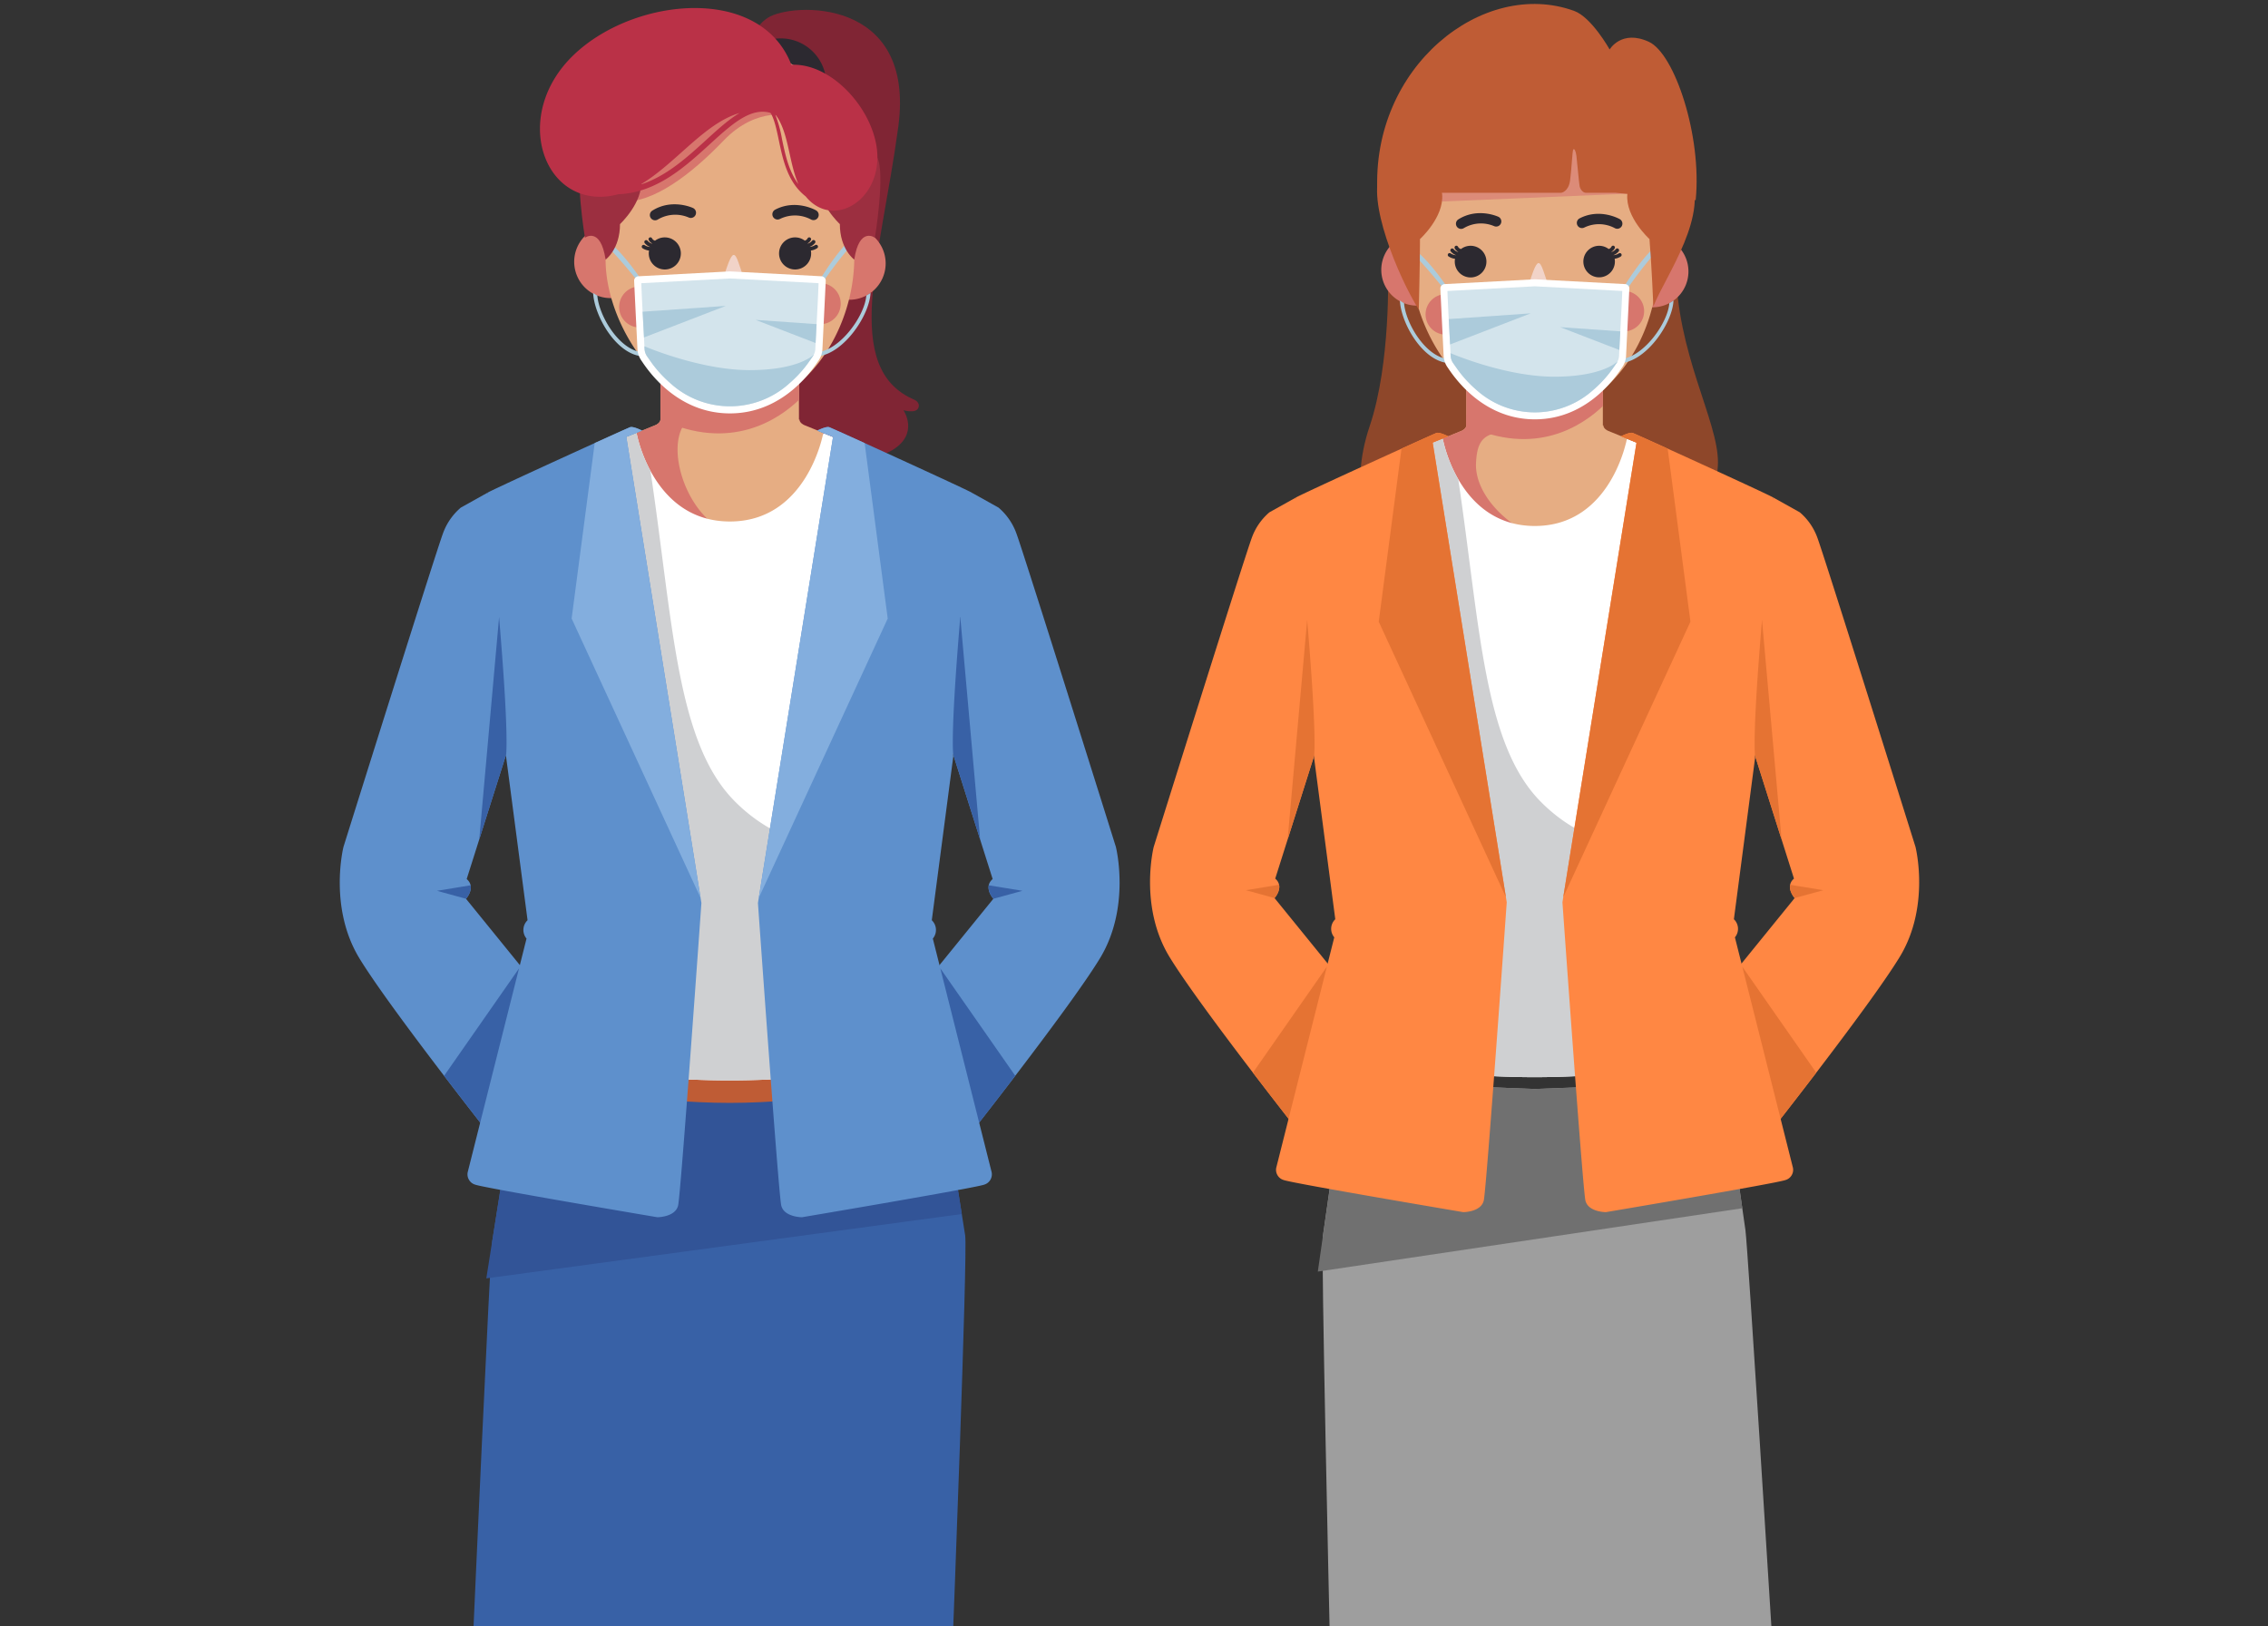 <?xml version="1.0" encoding="UTF-8"?>
<svg width="723.88" height="519.01" version="1.1" viewBox="0 0 723.88 519.01" xmlns="http://www.w3.org/2000/svg" xmlns:cc="http://creativecommons.org/ns#" xmlns:dc="http://purl.org/dc/elements/1.1/" xmlns:rdf="http://www.w3.org/1999/02/22-rdf-syntax-ns#" xmlns:xlink="http://www.w3.org/1999/xlink">
 <rect x="0" y="0" width="723.88" height="519.01" fill="#333333" stroke="none"/>
 <g transform="translate(-34.833,-47.428)" fill-rule="evenodd" data-name="Grupo 423">
  <path d="m274.74 67.014s-2.2-9.116 5.2-13.932 47.208-6.881 41.609 34.743-18.4 77.228 5.2 87.2c0 0 2 0.9 1.149 2.666s-4.7 0.645-4.7 0.645 5.25 7.655-3.851 12.9-49.76 10.594-47.707-30.616 3.1-93.606 3.1-93.606z" fill="#802534" data-name="Caminho 165"/>
  <path d="m284.02 88.776a14.549 14.549 0 1 0-14.549-14.549 14.579 14.579 0 0 0 14.549 14.549z" fill="#2c2930" data-name="Caminho 166"/>
  <path d="m267.73 123.26c-12.157 0-22.1 17.01-22.1 37.8v20.207c0 1.16-1.526 1.8-1.526 1.8l-6.025 2.464 0.309 9.273 9.941 16.79 0.441-0.473c3.872 11.026 10.934 18.444 18.963 18.444 8.059 0 15.145-7.473 19.008-18.567l0.555 0.6 9.94-16.79 0.311-9.273-6.026-2.464s-1.526-0.635-1.526-1.8l-0.158 0.069v-20.281c-3e-3 -20.789-9.95-37.799-22.107-37.799z" fill="#e6ad83" data-name="Caminho 167"/>
  <path d="m245.87 155.4q-0.246 2.771-0.249 5.658v20.207c0 1.16-1.526 1.8-1.526 1.8l-6.025 2.464 0.309 9.273 9.941 16.79 0.441-0.473c3.46 9.851 9.466 16.822 16.431 18.2 1.982 0.025 3.864-0.026 5.622-0.122a17 17 0 0 0 7.774-4.544c-2.84-1.751-1.726-1.055-14.616-9.033-10.226-6.339-15.973-23.92-11.143-32.195a8.552 8.552 0 0 1 6.043-4.211c-0.78-4.381-8.165-16.989-13.002-23.814z" fill="#d7766d" data-name="Caminho 168"/>
  <path d="m245.62 162.32v18.9c22.385 10.615 37.8-0.044 44.209-6.178v-8.46c-6.6-3.67-21.933-3.542-36.54-4.158-2.567-0.107-5.165-0.149-7.669-0.104z" fill="#d7766d" data-name="Caminho 169"/>
  <path d="m345.04 204.67 8.5 4.744a19.441 19.441 0 0 1 5.635 8.064c2.1 5.412 31.811 100.19 31.811 100.19s4.86 19.218-5.081 35.568-45.23 60.931-45.23 60.931l-21.269-39.944 32.478-39.987s-3.317-3.645-0.223-6.295l-15.9-50.184-2.623-45.517z" fill="#5e90cc" data-name="Caminho 170"/>
  <path d="m358.88 390.73c-7.938 10.388-14.984 19.354-17.353 22.361l-2.871-2.724-12.464-23.41-1.59-12.184 10.35-18.33zm-6.991-56.494s-1.929-2.12-1.472-4.3l10.748 1.759-9.276 2.545zm-4.223-18.921-11.9-37.558-1.492-25.87 7.049-7.612z" fill="#3861a6" data-name="Caminho 171"/>
  <path d="m190.41 204.67-8.5 4.744a19.434 19.434 0 0 0-5.634 8.064c-2.1 5.412-31.811 100.19-31.811 100.19s-4.862 19.218 5.08 35.568 45.231 60.931 45.231 60.931l21.268-39.944-32.477-39.987s3.314-3.645 0.221-6.295l15.9-50.184 2.622-45.517z" fill="#5e90cc" data-name="Caminho 172"/>
  <path d="m176.58 390.73c7.937 10.388 14.983 19.354 17.35 22.361l2.872-2.724 12.466-23.41 1.589-12.184-10.352-18.33zm6.991-56.494s1.929-2.12 1.47-4.3l-10.747 1.759 9.277 2.545zm4.222-18.921 11.9-37.558 1.49-25.87-7.047-7.612z" fill="#3861a6" data-name="Caminho 173"/>
  <path d="m329.67 393.85 4.067 9.28s3.9 6.628 4.391 8.948c0.327 1.56 3.029 18.606 4.762 29.6 0.843 5.353-3.984 129.53-3.984 129.53l-153.04-2.298s5.375-120.96 6.056-125.29c1.7-10.8 4.721-29.887 5.068-31.542 0.487-2.32 4.39-8.948 4.39-8.948l4.066-9.28 62.115 2.153z" fill="#3861a6" data-name="Caminho 174"/>
  <path d="m329.67 393.85 4.067 9.28s3.9 6.628 4.391 8.948c0.265 1.26 2.08 12.641 3.684 22.764l-151.76 20.528c0.961-6.048 1.682-10.6 1.863-11.75 1.7-10.8 4.721-29.887 5.07-31.542 0.485-2.32 4.388-8.948 4.388-8.948l4.066-9.28 62.115 2.153z" fill="#325497" data-name="Caminho 175"/>
  <path d="m211.46 387.92v5.931s30.563 5.523 56.265 5.523 56.263-5.523 56.263-5.523v-5.931l-56.263 0.628z" fill="#bf5c35" data-name="Caminho 176"/>
  <path d="m297.6 185.61 42.485 17.2-1.694 41.76c-3.423 43.7-10.208 107.97-10.208 110.66s2.518 11.045 5.51 21.1a7.287 7.287 0 0 1-2.191 6.51 40.173 40.173 0 0 1-7.512 5.079c-48.372 5.7-64.157 5.7-112.53 0a40.18 40.18 0 0 1-7.511-5.079 7.28 7.28 0 0 1-2.192-6.51c2.992-10.051 5.511-18.4 5.511-21.1s-5.9-65.2-9.325-108.9l-2.578-43.527 42.7-17.29-0.059 0.088s5.037 28.24 29.794 28.24 29.798-28.219 29.798-28.236z" fill="#fff" data-name="Caminho 177"/>
  <path d="m329.42 341.71c-0.761 7.8-1.234 12.815-1.234 13.525 0 2.691 2.518 11.047 5.51 21.1a7.273 7.273 0 0 1-2.191 6.508 40.121 40.121 0 0 1-7.512 5.081c-48.372 5.7-64.157 5.7-112.53 0a40.128 40.128 0 0 1-7.511-5.081 7.269 7.269 0 0 1-2.192-6.508c2.992-10.051 5.511-18.4 5.511-21.1s-5.9-65.2-9.325-108.9l-2.229-37.62c9.758-6.645 18.707-12.232 25.966-16.561l16.389-6.636-0.059 0.088a45.011 45.011 0 0 0 4.43 12.067c7.2 48.21 8.227 86.356 26.655 105.2 20.4 20.862 46.824 14.835 46.824 14.835s5.474 9.378 13.496 24.002z" fill="#cfd0d2" data-name="Caminho 178"/>
  <path d="m239.77 184.83s-2.8-1.426-3.8-1.094-43.687 19.773-45.565 20.933c0 0 7.25 69.614 5.945 84.127l6.868 52.291a4.281 4.281 0 0 0-0.331 5.855l-18.779 74.561a3.44 3.44 0 0 0 2.431 3.977c3.092 1.1 58.1 10.383 58.1 10.383s5.745 0 6.628-3.756 7.436-96.512 7.436-96.512l-23.968-148.73z" fill="#5e90cc" data-name="Caminho 179"/>
  <path d="m295.68 184.83s2.8-1.426 3.8-1.094 43.689 19.773 45.567 20.933c0 0-7.253 69.614-5.948 84.127l-6.866 52.291a4.281 4.281 0 0 1 0.331 5.855l18.778 74.561a3.439 3.439 0 0 1-2.431 3.977c-3.093 1.1-58.1 10.383-58.1 10.383s-5.743 0-6.627-3.756-7.438-96.512-7.438-96.512l23.971-148.73z" fill="#5e90cc" data-name="Caminho 180"/>
  <path d="m295.68 184.83s2.8-1.426 3.8-1.094c0.324 0.107 5.037 2.227 11.322 5.083l7.368 55.988-41.17 89.17 23.71-147.11z" fill="#83aede" data-name="Caminho 181"/>
  <path d="m239.77 184.83s-2.8-1.426-3.8-1.094c-0.322 0.107-5.038 2.227-11.323 5.083l-7.367 55.988 41.165 89.17-23.704-147.11z" fill="#83aede" data-name="Caminho 182"/>
  <path d="m307.52 120.01c0.288 0.04 0.57 0.09 0.85 0.151h7e-3a11.595 11.595 0 1 1-9.691 2.264c-0.319 3.42 0.2 7.659 4.56 8.113l-0.08-6.684c-0.032-2.705 2.499-3.931 4.354-3.844z" fill="#d7766d" data-name="Caminho 183"/>
  <path d="m228.25 119.46c-0.288 0.038-0.57 0.083-0.852 0.139h-8e-3a11.593 11.593 0 1 0 9.659 2.4c0.271 3.424-0.3 7.655-4.674 8.049l0.174-6.683c0.072-2.704-2.444-3.964-4.299-3.905z" fill="#d7766d" data-name="Caminho 184"/>
  <path d="m267.81 178.06c-21.637 0-39.688-26.7-39.688-47.778v-28a39.8 39.8 0 0 1 39.682-39.683h6e-3a39.8 39.8 0 0 1 39.681 39.683v27.411c0 23.098-15.745 48.367-39.681 48.367z" fill="#e6ad83" data-name="Caminho 185"/>
  <g fill="#d7766d">
   <path d="m230.46 88.909 0.012-0.036c0.105-0.038 48.6-17.231 49.629-16.055s7.362 11.636 7.362 11.636-10.9-3.388-21.65 7.805-22.386 19.741-32.254 19.59c-9.656-0.149-3.374-22.001-3.099-22.94z" data-name="Caminho 186"/>
   <path d="m296.5 137.79a6.548 6.548 0 1 0 6.667 6.426 6.544 6.544 0 0 0-6.667-6.426z" data-name="Caminho 187"/>
   <path d="m238.87 138.84a6.547 6.547 0 1 0 6.667 6.425 6.549 6.549 0 0 0-6.667-6.425z" data-name="Caminho 188"/>
  </g>
  <path d="m256.01 113.8a1.662 1.662 0 0 1-1.373 3.028 10.891 10.891 0 0 0-9.814 0.631 1.669 1.669 0 1 1-1.776-2.826c6.321-3.972 12.949-0.839 12.963-0.833z" fill="#2c2930" data-name="Caminho 189"/>
  <path d="m295.26 114.54a1.663 1.663 0 1 1-1.615 2.907 10.889 10.889 0 0 0-9.832-0.169 1.669 1.669 0 1 1-1.54-2.961c6.622-3.447 12.969 0.215 12.987 0.223z" fill="#2c2930" data-name="Caminho 190"/>
  <g fill="#fff">
   <path d="m257.98 149.54a11.747 11.747 0 1 0 23.494 0.214h-0.02a2.034 2.034 0 0 0-2.009-2.046l-19.4-0.177a2.036 2.036 0 0 0-2.046 2.009z" data-name="Caminho 191"/>
   <path d="m262.27 158.73a11.744 11.744 0 0 0 13.571 0.951 7.3 7.3 0 0 0-6.677-4.394 7.407 7.407 0 0 0-6.894 3.443z" data-name="Caminho 192"/>
   <path d="m278.79 147.7-18.232-0.166c-0.307 2.012 0.607 4.059 1.958 4.515 1.647 0.554 14.842 0.33 15.786-0.7 0.456-0.497 0.53-2.113 0.488-3.649z" data-name="Caminho 193"/>
  </g>
  <path d="m270.51 131.13c0.852 2.42 2.338 6.792 2.212 7.479-0.181 0.956-5.233 1.207-6.558-0.254-0.884-0.974 0.211-4.6 1.169-7.014 1.305-3.292 2.033-3.467 3.177-0.211z" fill="#f1d3c8" data-name="Caminho 194"/>
  <path d="m247.02 123.18a5.106 5.106 0 0 0-3.117 1.058 1.507 1.507 0 0 1-0.957-0.756 0.591 0.591 0 0 0-1.052 0.541 2.536 2.536 0 0 0 1.11 1.106l-0.044 0.055a2.743 2.743 0 0 1-1.437-0.928 0.592 0.592 0 0 0-0.921 0.743 3.852 3.852 0 0 0 1.74 1.218l-7e-3 0.01a3.671 3.671 0 0 1-1.776-0.579 0.593 0.593 0 0 0-0.637 1 4.749 4.749 0 0 0 1.834 0.705l0.23 0.033a5.052 5.052 0 0 0-0.082 0.917 5.119 5.119 0 1 0 5.119-5.12zm41.584 0a5.12 5.12 0 1 0 5.121 5.12 5.178 5.178 0 0 0-0.084-0.929l0.151-0.021a4.745 4.745 0 0 0 1.833-0.705 0.593 0.593 0 1 0-0.637-1 3.681 3.681 0 0 1-1.7 0.573l-0.013-0.029a3.821 3.821 0 0 0 1.669-1.189 0.592 0.592 0 1 0-0.921-0.743 2.755 2.755 0 0 1-1.371 0.91l-0.051-0.067a2.559 2.559 0 0 0 1.05-1.076 0.592 0.592 0 0 0-1.053-0.541 1.493 1.493 0 0 1-0.9 0.739 5.1 5.1 0 0 0-3.094-1.042z" fill="#2c2930" data-name="Caminho 195"/>
  <g fill="#accbdb">
   <path d="m297.73 137.1a0.646 0.646 0 0 1-1.239-0.369c0.012-0.038 9.393-15.814 14.362-15.029l-1.4 1.091c-4.952 4.45-11.714 14.268-11.723 14.307z" data-name="Caminho 196"/>
   <path d="m238.13 136.87a0.646 0.646 0 1 0 1.238-0.367c-0.011-0.038-9.495-14.331-14.464-13.546l0.765 0.326 0.607 0.411c4.948 4.454 11.844 13.142 11.854 13.176z" data-name="Caminho 197"/>
   <path d="m239.64 161.11a0.645 0.645 0 1 0 0.142-1.283l-0.227-0.025c-7.248-0.908-13.57-11.666-14.069-18.068-0.456-0.255-0.9-0.529-1.342-0.835 0.338 7.215 7.12 19.169 15.256 20.185z" data-name="Caminho 198"/>
   <path d="m295.86 161.11a0.645 0.645 0 1 1-0.141-1.283l0.226-0.025c7.248-0.908 14.9-11.666 15.394-18.068 0.455-0.255 0.9-0.529 1.345-0.835-0.34 7.215-8.448 19.169-16.583 20.185z" data-name="Caminho 199"/>
  </g>
  <path d="m267.81 134.03 29.437 1.572s1.176 0.339 1.139 1.42-1.065 21.936-1.065 21.936a6.977 6.977 0 0 1-1.218 3.5c-1.164 1.624-10.429 16.89-28.293 16.89s-27.128-15.266-28.294-16.89a6.989 6.989 0 0 1-1.218-3.5s-1.031-20.854-1.065-21.936 1.141-1.42 1.141-1.42z" fill="#fff" data-name="Caminho 200"/>
  <path d="m267.81 136.29-28.288 1.51c0.249 7.005 0.723 14.046 1.036 21.052a4.658 4.658 0 0 0 0.793 2.28c0.789 1.1 1.492 2.17 2.339 3.24a38.693 38.693 0 0 0 5.182 5.416 28.235 28.235 0 0 0 37.874 0 38.7 38.7 0 0 0 5.183-5.416c0.847-1.07 1.548-2.143 2.338-3.24a4.648 4.648 0 0 0 0.793-2.28c0.314-7.006 0.787-14.047 1.038-21.052z" fill="#d3e4ec" data-name="Caminho 201"/>
  <path d="m239.94 146.9c0.146 2.738 0.3 5.477 0.438 8.213l26.1-10.066zm0.577 11.025 0.042 0.926a4.658 4.658 0 0 0 0.793 2.28c0.789 1.1 1.492 2.17 2.339 3.24a38.693 38.693 0 0 0 5.182 5.416 28.235 28.235 0 0 0 37.874 0 38.7 38.7 0 0 0 5.183-5.416c0.847-1.07 1.548-2.143 2.338-3.24a3.8 3.8 0 0 0 0.327-0.556s-4.587 4.963-20.513 4.963-33.565-7.613-33.565-7.613zm54.635-1.03q0.146-3.01 0.315-6.025l-19.459-1.36z" fill="#accbdb" data-name="Caminho 202"/>
  <path d="m228.12 130.28s4.6-3.309 4.6-11.335c0 0 7.364-6.849 6.776-14.066s-8.729-16.806-8.729-16.806-7.325 4.58-9.976 9.589 0.735 25.627 0.735 25.627 5.005-3.686 6.594 6.991z" fill="#9c2f40" data-name="Caminho 203"/>
  <path d="m307.49 130.28s-4.6-3.309-4.6-11.335c0 0-7.365-6.849-6.776-14.066s8.73-16.806 8.73-16.806 7.323 4.58 9.976 9.589-0.739 25.627-0.739 25.627-5.003-3.686-6.591 6.991z" fill="#9c2f40" data-name="Caminho 204"/>
  <path d="m284.1 84.6-0.171-0.073a0.892 0.892 0 0 1-0.809-0.047c-7.244-4.235-13.924 1.852-21.764 9-7.922 7.222-16.979 15.475-29.192 15.931a22.48 22.48 0 0 1-3.363 0.665c-20.92 2.439-30.485-26.023-11.105-44.886 20.784-20.229 66.2-23.2 71.4 9.277 0 0 0.948 6.963-5 10.131zm-13.18-1.115c-11.28 3.216-20.489 16.273-31.73 22.874 8.225-2.594 14.934-8.705 20.96-14.2 3.763-3.434 7.275-6.636 10.767-8.676z" fill="#ba3147" data-name="Caminho 205"/>
  <path d="m275.47 79.847 0.109 0.024a0.536 0.536 0 0 0 0.411 0.263c5 0.483 6.11 5.782 7.41 12 1.315 6.285 2.818 13.47 8.589 17.975a13.764 13.764 0 0 0 1.4 1.5c9.3 8.522 23.931-1.946 21.137-17.9-3-17.113-24.012-34.488-37.928-20.538 0 0-2.9 3.047-1.127 6.672zm6.793 4.082c4.349 5.518 4.242 15.089 7.385 22.236-3.086-4.145-4.2-9.464-5.2-14.247a41.8 41.8 0 0 0-2.185-7.989z" fill="#ba3147" data-name="Caminho 206"/>
 </g>
 <g transform="translate(-15.838,-49.938)" fill-rule="evenodd" data-name="Grupo 424">
  <path d="m465.52 133.9-6.667 2.82s0.925 29.127-5.848 49.184-1.385 37.006 9.545 32.948c0 0 0.637 12.217 9.7 15.041s20.317 5.007 20.317 5.007l30.483 1.91s28.941 9.072 31.1-29.367c0 0 9.852-0.477 10.006-13.848s-13.391-35.1-13.391-62.793-85.245-0.902-85.245-0.902z" fill="#8e472a" data-name="Caminho 207"/>
  <path d="m505.64 128.44c-11.992 0-21.8 16.775-21.8 37.279v19.929c0 1.143-1.5 1.769-1.5 1.769l-5.941 2.43 0.3 9.146 9.8 16.56 0.436-0.468c3.819 10.875 10.783 18.191 18.7 18.191 7.947 0 14.935-7.372 18.744-18.313l0.55 0.59 9.8-16.56 0.3-9.146-5.944-2.43s-1.5-0.626-1.5-1.769l-0.157 0.067v-20c0.012-20.5-9.798-37.275-21.788-37.275z" fill="#e6ad83" data-name="Caminho 208"/>
  <path d="m483.84 182.2v3.451c0 1.143-1.5 1.769-1.5 1.769l-5.941 2.43 0.3 9.146 9.8 16.56 0.436-0.468a34.707 34.707 0 0 0 7.858 13.216c13.3 0.789 23.76-2.512 16.147-5.011-14.63-4.8-24.46-16-24-25.6s4.114-10.518 17.833-9.831a72.132 72.132 0 0 0-20.933-5.662z" fill="#d7766d" data-name="Caminho 209"/>
  <path d="m483.84 166.97v18.64c22.076 10.467 37.279-0.045 43.6-6.093v-8.344c-6.505-3.62-21.633-3.493-36.039-4.1-2.529-0.108-5.097-0.149-7.561-0.103z" fill="#d7766d" data-name="Caminho 210"/>
  <path d="m581.89 208.74 8.385 4.679a19.164 19.164 0 0 1 5.558 7.953c2.067 5.339 31.373 98.808 31.373 98.808s4.792 18.956-5.01 35.08-44.608 60.091-44.608 60.091l-20.977-39.392 32.03-39.437s-3.27-3.6-0.218-6.209l-15.68-49.493-2.586-44.889z" fill="#ff8743" data-name="Caminho 211"/>
  <path d="m595.53 392.24c-7.828 10.243-14.775 19.088-17.113 22.053l-2.83-2.687-12.291-23.089-1.571-12.012 10.208-18.077 23.6 33.816zm-6.894-55.717s-1.9-2.092-1.45-4.245l10.6 1.735-9.148 2.51zm-4.163-18.661-11.735-37.041-1.471-25.516 6.952-7.507z" fill="#e57333" data-name="Caminho 212"/>
  <path d="m429.39 208.74-8.389 4.679a19.185 19.185 0 0 0-5.555 7.953c-2.071 5.339-31.373 98.808-31.373 98.808s-4.795 18.956 5.01 35.08 44.608 60.091 44.608 60.091l20.974-39.392-32.029-39.437s3.268-3.6 0.218-6.209l15.678-49.493 2.588-44.889z" fill="#ff8743" data-name="Caminho 213"/>
  <path d="m415.74 392.24c7.827 10.243 14.778 19.088 17.113 22.053l2.831-2.687 12.293-23.089 1.568-12.016-10.209-18.077-23.6 33.816zm6.9-55.717s1.9-2.092 1.451-4.245l-10.6 1.735zm4.163-18.661 11.733-37.041 1.464-25.516-6.952-7.507z" fill="#e57333" data-name="Caminho 214"/>
  <path d="m561.12 395.32 3.635 9.152s3.486 6.535 3.922 8.824c0.292 1.54 2.707 18.35 4.255 29.2 0.752 5.277 8.46 129.33 8.46 129.33l-141.18-2.176s-2.763-120.97-2.156-125.24c1.518-10.65 4.217-29.476 4.527-31.107 0.435-2.289 3.924-8.824 3.924-8.824l3.629-9.152 55.492 2.122z" fill="#9e9e9e" data-name="Caminho 215"/>
  <path d="m561.13 395.32 3.631 9.152s3.486 6.535 3.922 8.824c0.235 1.234 1.833 12.284 3.254 22.206l-135.49 20.214c0.838-5.826 1.467-10.191 1.625-11.313 1.518-10.65 4.217-29.476 4.527-31.107 0.435-2.289 3.924-8.824 3.924-8.824l3.629-9.152 55.492 2.122z" fill="#707070" data-name="Caminho 216"/>
  <path d="m535.1 189.94 41.9 16.963-1.67 41.183c-3.378 43.1-10.069 106.49-10.069 109.14s2.486 10.895 5.436 20.807a7.187 7.187 0 0 1-2.162 6.419 39.52 39.52 0 0 1-7.411 5.011c-47.7 5.62-63.271 5.62-110.98 0a39.517 39.517 0 0 1-7.407-5.011 7.172 7.172 0 0 1-2.161-6.419c2.949-9.913 5.435-18.153 5.435-20.807s-5.82-64.3-9.2-107.4l-2.542-42.925 42.12-17.054-0.062 0.088s4.971 27.85 29.388 27.85 29.383-27.831 29.383-27.847z" fill="#fff" data-name="Caminho 217"/>
  <path d="m566.54 343.22c-0.787 8.07-1.282 13.287-1.282 14.007 0 2.654 2.486 10.895 5.436 20.807a7.186 7.186 0 0 1-2.162 6.418 39.52 39.52 0 0 1-7.411 5.011c-47.7 5.62-63.271 5.62-110.98 0a39.517 39.517 0 0 1-7.407-5.011 7.171 7.171 0 0 1-2.161-6.418c2.949-9.913 5.435-18.153 5.435-20.807s-5.82-64.3-9.2-107.4l-2.179-36.82c10.2-6.961 19.523-12.761 26.938-17.162l14.817-6-0.062 0.088a44.625 44.625 0 0 0 4.959 12.951c6.963 47.051 8.093 84.253 26.133 102.7 20.116 20.575 46.18 14.631 46.18 14.631s5.23 8.96 12.944 23.005z" fill="#cfd0d2" data-name="Caminho 218"/>
  <path d="m478.07 189.17s-2.763-1.406-3.745-1.079-43.087 19.5-44.936 20.646c0 0 7.149 68.655 5.861 82.969l6.773 51.572a4.223 4.223 0 0 0-0.326 5.774l-18.52 73.535a3.389 3.389 0 0 0 2.4 3.92c3.053 1.091 57.3 10.242 57.3 10.242s5.665 0 6.535-3.7 7.335-95.184 7.335-95.184l-23.638-146.69z" fill="#ff8743" data-name="Caminho 219"/>
  <path d="m533.2 189.17s2.764-1.406 3.744-1.079 43.088 19.5 44.941 20.646c0 0-7.153 68.655-5.866 82.969l-6.773 51.572a4.22 4.22 0 0 1 0.327 5.774l18.52 73.535a3.389 3.389 0 0 1-2.4 3.92c-3.049 1.091-57.3 10.242-57.3 10.242s-5.664 0-6.535-3.7-7.333-95.184-7.333-95.184l23.639-146.68z" fill="#ff8743" data-name="Caminho 220"/>
  <path d="m533.2 189.17s2.764-1.406 3.744-1.079c0.321 0.107 4.968 2.2 11.167 5.013l7.267 55.219-40.6 87.942 23.384-145.09z" fill="#e57333" data-name="Caminho 221"/>
  <path d="m478.07 189.17s-2.763-1.406-3.745-1.079c-0.316 0.107-4.968 2.2-11.166 5.013l-7.267 55.219 40.6 87.942-23.383-145.09z" fill="#e57333" data-name="Caminho 222"/>
  <path d="m544.89 125.24c0.281 0.04 0.561 0.089 0.836 0.149h7e-3a11.436 11.436 0 1 1-9.556 2.233c-0.315 3.373 0.193 7.553 4.5 8l-0.079-6.592c-0.035-2.667 2.463-3.876 4.292-3.79z" fill="#d7766d" data-name="Caminho 223"/>
  <path d="m466.71 124.7c-0.284 0.036-0.561 0.081-0.838 0.137h-9e-3a11.434 11.434 0 1 0 9.526 2.364c0.267 3.378-0.3 7.551-4.61 7.939l0.171-6.591c0.071-2.668-2.41-3.912-4.24-3.849z" fill="#d7766d" data-name="Caminho 224"/>
  <path d="m505.72 182.49c-21.339 0-39.143-26.331-39.143-47.12v-27.618a39.255 39.255 0 0 1 39.138-39.137 39.252 39.252 0 0 1 39.134 39.137v27.033c5e-3 22.783-15.523 47.705-39.129 47.705z" fill="#e6ad83" data-name="Caminho 225"/>
  <path d="m538.22 111.62-67.107 2.832 0.435-10.023 31.594-6.537 21.354-9.368z" fill="#dc8b78" data-name="Caminho 226"/>
  <path d="m534.02 142.78a6.458 6.458 0 1 0 6.577 6.338 6.459 6.459 0 0 0-6.577-6.338z" fill="#d7766d" data-name="Caminho 227"/>
  <path d="m477.18 143.81a6.458 6.458 0 1 0 6.575 6.337 6.456 6.456 0 0 0-6.575-6.337z" fill="#d7766d" data-name="Caminho 228"/>
  <path d="m494.09 119.12a1.64 1.64 0 0 1-1.355 2.986 10.741 10.741 0 0 0-9.678 0.622 1.646 1.646 0 0 1-1.754-2.786c6.233-3.92 12.769-0.83 12.787-0.822z" fill="#2c2930" data-name="Caminho 229"/>
  <path d="m532.79 119.85a1.64 1.64 0 1 1-1.592 2.867 10.734 10.734 0 0 0-9.7-0.167 1.646 1.646 0 0 1-1.519-2.92c6.537-3.4 12.797 0.21 12.811 0.22z" fill="#2c2930" data-name="Caminho 230"/>
  <g fill="#fff">
   <path d="m496.02 154.36a11.586 11.586 0 1 0 23.171 0.21h-0.02a2 2 0 0 0-1.981-2.018l-19.132-0.174a2.008 2.008 0 0 0-2.018 1.983z" data-name="Caminho 231"/>
   <path d="m500.26 163.42a11.585 11.585 0 0 0 13.385 0.938 7.208 7.208 0 0 0-6.585-4.333 7.3 7.3 0 0 0-6.8 3.395z" data-name="Caminho 232"/>
   <path d="m516.55 152.55-17.98-0.163c-0.3 1.985 0.6 4 1.934 4.452 1.623 0.547 14.638 0.327 15.566-0.691 0.451-0.491 0.526-2.083 0.48-3.598z" data-name="Caminho 233"/>
  </g>
  <path d="m508.38 136.21c0.839 2.387 2.305 6.7 2.178 7.375-0.175 0.944-5.158 1.192-6.466-0.25-0.871-0.958 0.209-4.536 1.154-6.918 1.288-3.245 2.004-3.415 3.134-0.207z" fill="#f1d3c8" data-name="Caminho 234"/>
  <path d="m485.21 128.37a5.035 5.035 0 0 0-3.076 1.043 1.494 1.494 0 0 1-0.944-0.744 0.583 0.583 0 1 0-1.038 0.531 2.533 2.533 0 0 0 1.093 1.093l-0.042 0.054a2.7 2.7 0 0 1-1.417-0.916 0.584 0.584 0 0 0-0.909 0.733 3.793 3.793 0 0 0 1.717 1.2l-8e-3 9e-3a3.621 3.621 0 0 1-1.753-0.572 0.584 0.584 0 1 0-0.627 0.985 4.679 4.679 0 0 0 1.808 0.7l0.224 0.032a5.307 5.307 0 0 0-0.079 0.9 5.051 5.051 0 1 0 5.051-5.049zm41.012 0a5.033 5.033 0 1 0 4.965 4.134l0.149-0.022a4.675 4.675 0 0 0 1.81-0.7 0.584 0.584 0 0 0-0.628-0.985 3.62 3.62 0 0 1-1.682 0.567l-0.012-0.029a3.791 3.791 0 0 0 1.652-1.176 0.584 0.584 0 0 0-0.91-0.733 2.7 2.7 0 0 1-1.351 0.9l-0.053-0.066a2.5 2.5 0 0 0 1.035-1.057 0.583 0.583 0 1 0-1.037-0.531 1.48 1.48 0 0 1-0.887 0.727 5.022 5.022 0 0 0-3.051-1.029z" fill="#2c2930" data-name="Caminho 235"/>
  <g fill="#accbdb">
   <path d="m535.23 142.09a0.637 0.637 0 0 1-1.221-0.363c0.01-0.039 9.262-15.6 14.163-14.824l-1.383 1.076c-4.878 4.394-11.55 14.075-11.559 14.111z" data-name="Caminho 236"/>
   <path d="m476.45 141.87a0.638 0.638 0 0 0 1.224-0.364c-0.013-0.038-9.366-14.133-14.268-13.359l0.756 0.322 0.6 0.4c4.879 4.397 11.678 12.965 11.688 13.001z" data-name="Caminho 237"/>
   <path d="m477.93 165.78a0.636 0.636 0 1 0 0.138-1.265l-0.221-0.023c-7.151-0.9-13.384-11.506-13.877-17.82-0.449-0.252-0.884-0.523-1.323-0.823 0.332 7.116 7.021 18.9 15.045 19.906z" data-name="Caminho 238"/>
   <path d="m533.38 165.78a0.636 0.636 0 1 1-0.142-1.265l0.226-0.023c7.146-0.9 14.69-11.506 15.18-17.82 0.452-0.252 0.887-0.523 1.327-0.823-0.335 7.116-8.33 18.9-16.354 19.906z" data-name="Caminho 239"/>
  </g>
  <path d="m505.72 139.06 29.029 1.55s1.159 0.335 1.126 1.4-1.051 21.634-1.051 21.634a6.866 6.866 0 0 1-1.2 3.451c-1.149 1.6-10.285 16.657-27.9 16.657s-26.759-15.056-27.91-16.656a6.875 6.875 0 0 1-1.2-3.451s-1.018-20.568-1.053-21.634 1.125-1.4 1.125-1.4z" fill="#fff" data-name="Caminho 240"/>
  <path d="m505.72 141.3-27.9 1.49c0.245 6.908 0.714 13.852 1.02 20.762a4.612 4.612 0 0 0 0.783 2.249c0.778 1.08 1.472 2.14 2.309 3.2a38.285 38.285 0 0 0 5.109 5.341 27.853 27.853 0 0 0 37.354 0 38.4 38.4 0 0 0 5.109-5.341c0.837-1.056 1.53-2.116 2.308-3.2a4.612 4.612 0 0 0 0.783-2.249c0.306-6.91 0.775-13.854 1.02-20.762z" fill="#d3e4ec" data-name="Caminho 241"/>
  <path d="m478.23 151.76c0.143 2.7 0.294 5.4 0.433 8.1l25.735-9.929-26.168 1.828zm0.57 10.873 0.039 0.914a4.612 4.612 0 0 0 0.783 2.249c0.778 1.08 1.472 2.14 2.309 3.2a38.285 38.285 0 0 0 5.109 5.341 27.853 27.853 0 0 0 37.354 0 38.4 38.4 0 0 0 5.109-5.341c0.837-1.056 1.53-2.116 2.308-3.2a3.665 3.665 0 0 0 0.322-0.55s-4.522 4.9-20.231 4.9-33.1-7.509-33.1-7.509zm53.883-1.015q0.144-2.97 0.309-5.943l-19.193-1.341z" fill="#accbdb" data-name="Caminho 242"/>
  <g fill="#bf5c35">
   <path d="m468.67 148.76s0.389-14.4 0.389-22.537c0 0 7.687-6.944 7.071-14.26s-9.111-17.039-9.111-17.039-7.646 4.645-10.413 9.722c-4.843 8.887 5.469 33.518 12.064 44.114z" data-name="Caminho 243"/>
   <path d="m543.54 147.71s-0.55-13.347-1.236-21.485c0 0-7.687-6.944-7.073-14.26s9.114-17.039 9.114-17.039 7.642 4.645 10.411 9.722c7.284 13.365-7.221 33.049-11.216 43.062z" data-name="Caminho 244"/>
   <path d="m455.48 111.46c-2.128-40.107 33.644-68.594 62.773-58.049 5.582 2.019 11.335 12.311 11.335 12.311s3.772-6.474 12.526-2.441c8.256 3.8 16.986 30.153 14.933 50.529l-25.581-2.35h-9.463c-0.914 0-1.8-1.071-2-2.118s-0.812-8-1.015-9.649-0.711-2.482-1.015-2.041-0.508 6.175-1.016 9.87c-0.5 3.636-2.771 3.93-2.842 3.938z" data-name="Caminho 245"/>
  </g>
 </g>
 <rect x="116.61" y="337.38" width="174.48" height="7.05" fill-opacity="0" stop-color="#000000" style="font-variation-settings:normal"/>
</svg>
